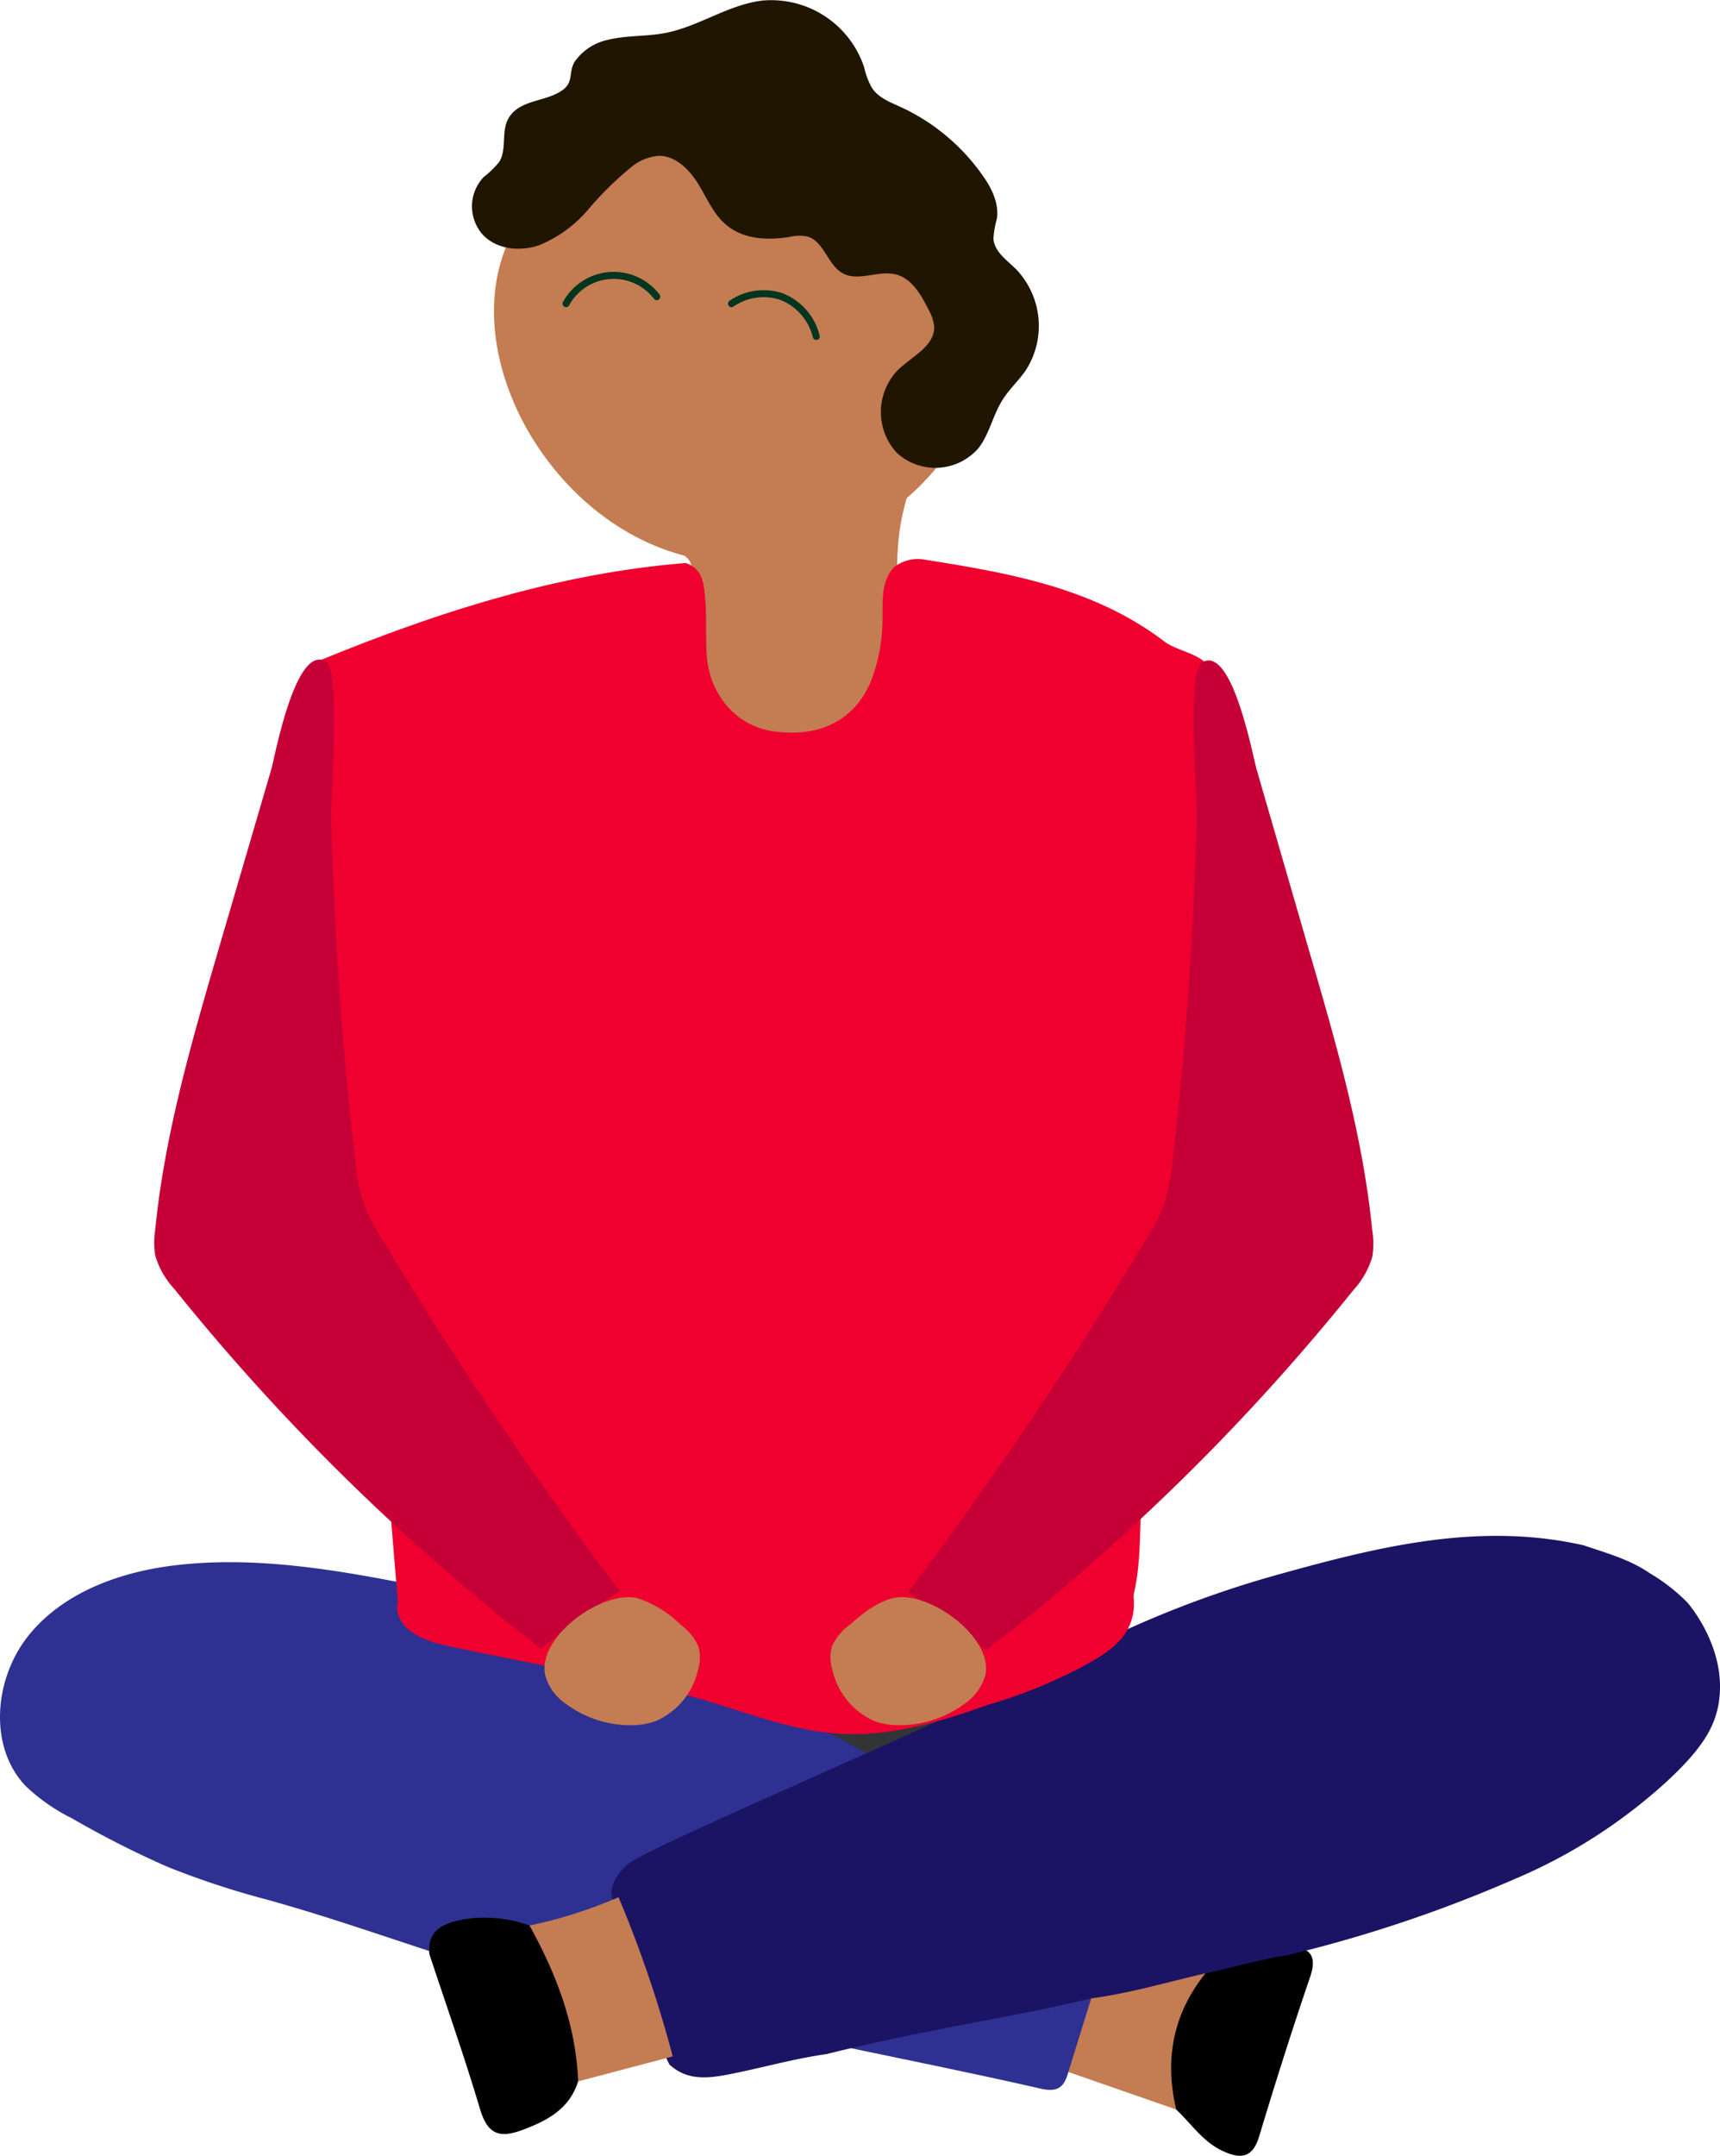 <svg xmlns="http://www.w3.org/2000/svg" viewBox="0 0 221.82 277.87"><defs><style>.cls-1{fill:#c47c52;}.cls-2{fill:#ef002f;}.cls-3{fill:#333436;}.cls-4{fill:#2e3192;}.cls-5{fill:#1b1464;}.cls-6{fill:#c50037;}.cls-7{fill:#1f1500;}.cls-8{fill:none;stroke:#00351f;stroke-linecap:round;stroke-linejoin:round;stroke-width:0.9px;}</style></defs><g id="Layer_2" data-name="Layer 2"><g id="Layer_1-2" data-name="Layer 1"><path class="cls-1" d="M65.62,31c-7.22,15.62,6.89,39.4,26.85,41.38,16.21,1.6,34.26-11.36,34.26-27.88,0-15-14.93-26-28.7-27.89C85.89,15,70.79,19.88,65.62,31Z"/><path class="cls-1" d="M89,99.4h27c0-2.32.06-6.11,0-10.79-.19-13.58-.94-17.84.9-24.29a37,37,0,0,1,4.49-9.89L89,62.52c-2,6.43-1.67,8.42-.9,9a2.46,2.46,0,0,1,.9.9,3.44,3.44,0,0,1,0,2.7C88.47,76.54,88.3,82.77,89,99.4Z"/><path class="cls-2" d="M31.61,143.92a18.28,18.28,0,0,0-.91,5.32c.07,4.28,2.62,8.07,5.16,11.51C42,169,49.14,177.27,58.9,180.5c4.77,1.57,9.86,1.84,14.89,1.81,6.85,0,13.68-.59,20.51-1.15,19-1.55,38.5-3.24,55.66-11.55a13.72,13.72,0,0,0,5.29-3.85,14.54,14.54,0,0,0,2.07-5.77q2.81-13.71,4.72-27.58c1.1-7.94,2-16.13.05-23.92-1.45-5.84-5-11.69-10.65-13.61a21.25,21.25,0,0,0-5-.9c-18.21-1.61-36.4,2.42-54.24,6.43-11.35,2.54-22.81,5.13-33.26,10.23C45.24,117.31,35.87,129.33,31.61,143.92Z"/><path class="cls-3" d="M84.09,218.74a4.88,4.88,0,0,0,2.59,4.62,60.74,60.74,0,0,0,11.39,6A64.22,64.22,0,0,0,110.81,234a63.87,63.87,0,0,0,8.94,1,11.89,11.89,0,0,0,4.76-.34,11,11,0,0,0,3.06-1.88,85.23,85.23,0,0,0,12.73-12.39,15.32,15.32,0,0,0,3-4.78.84.84,0,0,0,0-.58.88.88,0,0,0-.49-.37l-7.93-3.47A92.4,92.4,0,0,0,124.3,207,46.72,46.72,0,0,0,98.12,207a70.05,70.05,0,0,1-7.46,2.09c-1.77.3-5.08.22-5.9,2.19C83.89,213.37,84,216.49,84.09,218.74Z"/><path d="M151.69,271.91c1.95,1.82,3.44,4.16,6,5.34,2.31,1.08,3.86.93,4.71-1.92,2.07-6.87,4.24-13.72,6.56-20.51,1-2.94-.2-3.84-2.8-4a18.26,18.26,0,0,0-9.22,1.87C149.55,257.5,147.33,265.65,151.69,271.91Z"/><path class="cls-4" d="M106.71,263.37c9.2,1.93,18.42,3.77,27.57,5.86,2.26.51,3-.34,3.5-2.16,3.5-2.82,4.77-6.34,3.32-10.7-10.07,1.06-19.86,3.6-29.72,5.74C109.83,262.45,108,262.13,106.71,263.37Z"/><path class="cls-1" d="M141.1,256.37q-1.66,5.34-3.32,10.7l13.91,4.83c-1.74-7.35,0-13.76,5.23-19.2C151.6,253.74,146.22,254.5,141.1,256.37Z"/><path class="cls-4" d="M21.57,240.61a124.33,124.33,0,0,1-12.29-6.24,24,24,0,0,1-6-4.19c-4.84-5.14-4-13.9.41-19.38s11.58-8.12,18.57-9c8-1,16-.17,23.91,1.17a206.74,206.74,0,0,1,85.87,35.85,27.92,27.92,0,0,1-10,6.48c-8.94,3.73-18.71,4.79-28.15,6.94-6.46,1.48-12.86,3.48-19.47,3.91a30.57,30.57,0,0,1-10.43-1c-3-.87-5.59-2.68-8.56-3.65-7.06-2.31-14-4.72-21.15-6.69A107.58,107.58,0,0,1,21.57,240.61Z"/><path class="cls-5" d="M140.4,212.53c.65-.35,1.71-1,3.33-1.76A134.1,134.1,0,0,1,164.66,203c13-3.62,26-6.88,39.57-3.82,2.93,1,5.94,1.81,8.55,3.61a23.8,23.8,0,0,1,4.83,3.76c.23.27,5.3,6.14,4,13.22-.56,3-2.18,5.66-6.38,9.6a68.65,68.65,0,0,1-19.92,12.84A175.66,175.66,0,0,1,166.09,252c-3,.48-6,1.25-9,2-5.44,1.13-10.75,2.84-16.28,3.57q-5,1.19-10,2.14c-8.12,1.56-16.25,3.07-24.27,5.06-4.13.58-8.13,1.73-12.21,2.54-2.77.55-5.62,1-8-1.21-3.51-7-5.67-14.44-7.49-22a4.91,4.91,0,0,1,.26-1.32,6.31,6.31,0,0,1,2.22-2.74C85.28,237.27,127.56,219.51,140.4,212.53Z"/><path class="cls-1" d="M79.77,244.54a59.43,59.43,0,0,1-11.48,3.65c-.81,1.14-.31,2.27.1,3.35a105.31,105.31,0,0,1,4.51,14.29,3.11,3.11,0,0,0,1.66,2.45l12.2-3.22A154.5,154.5,0,0,0,79.77,244.54Z"/><path d="M74.56,268.28c-.28-7.26-2.8-13.82-6.27-20.09a17,17,0,0,0-8.61-.78c-2.39.49-4.6,1.3-4.31,4.45,2.2,6.67,4.55,13.3,6.54,20,1,3.3,2.53,3.79,5.57,2.64C70.7,273.29,73.45,271.78,74.56,268.28Z"/><path class="cls-2" d="M151.66,125c.82-8.3,1.89-16.58,2.38-24.9A90.57,90.57,0,0,1,156,86c-1.54-2-4.29-2-6.11-3.52-9.14-6.82-20-8.66-30.81-10.37a5,5,0,0,0-3.79,1c-1.66,1.85-1.44,4.16-1.48,6.37a22.26,22.26,0,0,1-1.48,8.31c-2.1,5.08-6.72,7.4-12.85,6.43-4.53-.73-8-4.7-8.33-9.72-.18-2.39,0-4.78-.19-7.16-.18-1.91-.21-4-2.54-4.77C71.78,73.91,56.14,79,40.82,85.3A11,11,0,0,0,39.17,93c1.25,11.38,2.33,22.79,3.75,34.15-.93,4.51,1.7,8.73,1.1,13.22a4.18,4.18,0,0,0,.22,1.49,6.77,6.77,0,0,0,4.88,4.21c5.81,1.38,11.38,3.64,17.27,4.71a37.52,37.52,0,0,0,8.86.38,6.91,6.91,0,0,1,7,3.73c1.43,2.62.84,5.11-.56,7.6-.86,1.54-3.24,2.51-2,4.92,2,1.69,4.5,1.42,6.87,1.42,15.85,0,31.71,0,47.56,0,7.07,0,7.08,0,7.55,6.85a23.33,23.33,0,0,1,.27,3.13,18.42,18.42,0,0,0-.2,6.58c-.3,5.9-.27,11.8-.23,17.7,0,2.06-.1,4.17,1.34,5.92,3.15.57,3-2.12,3.43-3.81,1.06-4.77.56-9.71,1.16-14.55,1.37-6.28.66-12.74,1.75-19,.25-2.22.62-4.47-1.25-6.26.1-2.76-1.09-3.86-4-3.78s-5.89.74-8.63-.85c-3.26-1.56-6.1.54-9.1,1.12-2.79.54-5.39.74-7.22-2-1.5-2.24-2.2-4.6-.92-7.19s3.47-3.47,6.18-3.8c3.17-.39,6.67,1,9.45-1.64,4.3-.93,8.56-2,12.9-2.72,3.33-.53,2.53-3.51,3.71-5.31,2.42-1.88,2.12-4.67,2.44-7.25S153.56,127.06,151.66,125Z"/><path class="cls-2" d="M54.37,207.68c1.74-4.32.43-8.82.76-13.23.2-2.83.1-5.68.14-8.52,1.91-2,1.81-4.44,1.43-6.92,0-1.48.29-2.95.29-4.44,0-5.74,0-5.74,6-5.77,3,0,6,.09,8.93-.07,1.9-.1,4,0,5.08-2.08-3.23-3.79-7.85-4.25-12.3-5.09-4.59.17-9.18,0-13.77.11-2.49.07-4.09.92-3,3.83l3.39,41.12Z"/><path class="cls-2" d="M52.33,203.37c-.69,2.24-1.44,3.3-.95,4.8.9,2.8,5,3.71,6.95,4.11,13.45,2.81,27,5.26,31.81,6.65,6,1.73,11.82,4.14,18,4.53,6.53.42,13-1.46,19.18-3.69a64.22,64.22,0,0,0,12.36-5c3.11-1.67,5.24-3.16,6.15-5.67.75-2.08.29-3.83,0-5.62-1.24-7.51,1.54-8.74,1.42-20.19-.07-6.64-1.09-9.2-1.41-10.14a13.46,13.46,0,0,0-6.11-7.78c-2.92-1.53-6.35-1.48-9.61-1.31-10,.52-19.88,1.81-29.85,1.8a79.62,79.62,0,0,0-11.14.32c-2.41.34-4.82,1-7.26.78a49.83,49.83,0,0,1-6.3-1.44C68.33,164,60.91,167,55.29,171.67c-2.43,2-4.93,4.37-4.55,7.92.31,2.92,1.55,5.27,1.57,8.38C52.33,192.38,54.08,197.73,52.33,203.37Z"/><path class="cls-6" d="M28.15,122.49c-3.45,11.83-6.92,23.75-8.13,36a10.68,10.68,0,0,0,0,3.34,10.83,10.83,0,0,0,2.47,4.32,281.21,281.21,0,0,0,47.35,46.4,75,75,0,0,1,10.06-7.46,531.11,531.11,0,0,1-30.88-45.81,23.81,23.81,0,0,1-2.06-4,24.71,24.71,0,0,1-1.15-5.67C44.1,135,43.13,120.29,42.7,105.54c-.08-2.77,1.29-19.1-.68-20.28C38.14,83,35.5,97.27,35,99.12Z"/><path class="cls-6" d="M168.85,122.61c3.45,11.83,6.92,23.75,8.13,36.05a10.62,10.62,0,0,1,0,3.33,10.92,10.92,0,0,1-2.46,4.32,280.9,280.9,0,0,1-47.36,46.4,73.76,73.76,0,0,0-10.06-7.46,528.66,528.66,0,0,0,30.88-45.8,24.73,24.73,0,0,0,2.07-4,24.48,24.48,0,0,0,1.14-5.67c1.75-14.64,2.72-29.38,3.15-44.13.08-2.77-1.29-19.1.68-20.27,3.88-2.31,6.52,12,7.06,13.86Z"/><path class="cls-1" d="M70.29,215.82A6.53,6.53,0,0,0,73,219.63a14,14,0,0,0,8.1,2.74,9.61,9.61,0,0,0,3.45-.52A9.44,9.44,0,0,0,90,215.31a5.32,5.32,0,0,0,.08-3.06,6.75,6.75,0,0,0-2.25-2.79,14.45,14.45,0,0,0-5.6-3.46C77.8,204.88,69.36,210.86,70.29,215.82Z"/><path class="cls-1" d="M127.1,215.82a6.57,6.57,0,0,1-2.75,3.81,14,14,0,0,1-8.1,2.74,9.58,9.58,0,0,1-3.45-.52,9.44,9.44,0,0,1-5.43-6.54,5.41,5.41,0,0,1-.09-3.06,6.85,6.85,0,0,1,2.26-2.79c1.68-1.44,3.45-2.92,5.59-3.46C119.58,204.88,128,210.86,127.1,215.82Z"/><path class="cls-7" d="M65.49,15.42c-.85,1.67-.11,3.86-1.11,5.45a12.12,12.12,0,0,1-2,1.95,5.49,5.49,0,0,0-.2,7.34c1.78,2,4.85,2.3,7.35,1.45A16.49,16.49,0,0,0,75.86,27a42.24,42.24,0,0,1,5.65-5.54A6.2,6.2,0,0,1,85,20.09c2.17,0,3.92,1.79,5.06,3.64s2,4,3.7,5.33C95.91,30.84,99,31,101.8,30.54a5.41,5.41,0,0,1,2.3-.06c2.18.6,2.63,3.71,4.63,4.77s4.57-.44,6.8.12c2.07.52,3.26,2.63,4.22,4.54a5.71,5.71,0,0,1,.72,2.14c.14,2.51-2.79,3.85-4.61,5.58a7.77,7.77,0,0,0-.24,10.7,7.36,7.36,0,0,0,10.54-.53c1.44-1.83,1.87-4.25,3.11-6.22.85-1.38,2.08-2.49,3-3.82A10.57,10.57,0,0,0,131,34.66c-1.18-1.15-2.75-2.22-2.88-3.87a11.62,11.62,0,0,1,.44-2.58c.31-2-.69-4-1.86-5.63a26.41,26.41,0,0,0-10.55-8.79c-1.37-.62-2.88-1.2-3.7-2.46a9.58,9.58,0,0,1-1-2.64A12.63,12.63,0,0,0,98.36.07c-4.43.51-8.27,3.38-12.65,4.2-2.41.45-4.91.27-7.29.86A7,7,0,0,0,74.08,8c-.77,1.35-.1,2.53-1.46,3.56C70.49,13.19,66.85,12.74,65.49,15.42Z"/><path class="cls-8" d="M73,39.14a7,7,0,0,1,11.7-.9"/><path class="cls-8" d="M94.34,39.14a7.32,7.32,0,0,1,6.42-.92,7.43,7.43,0,0,1,4.51,5.15"/></g></g></svg>